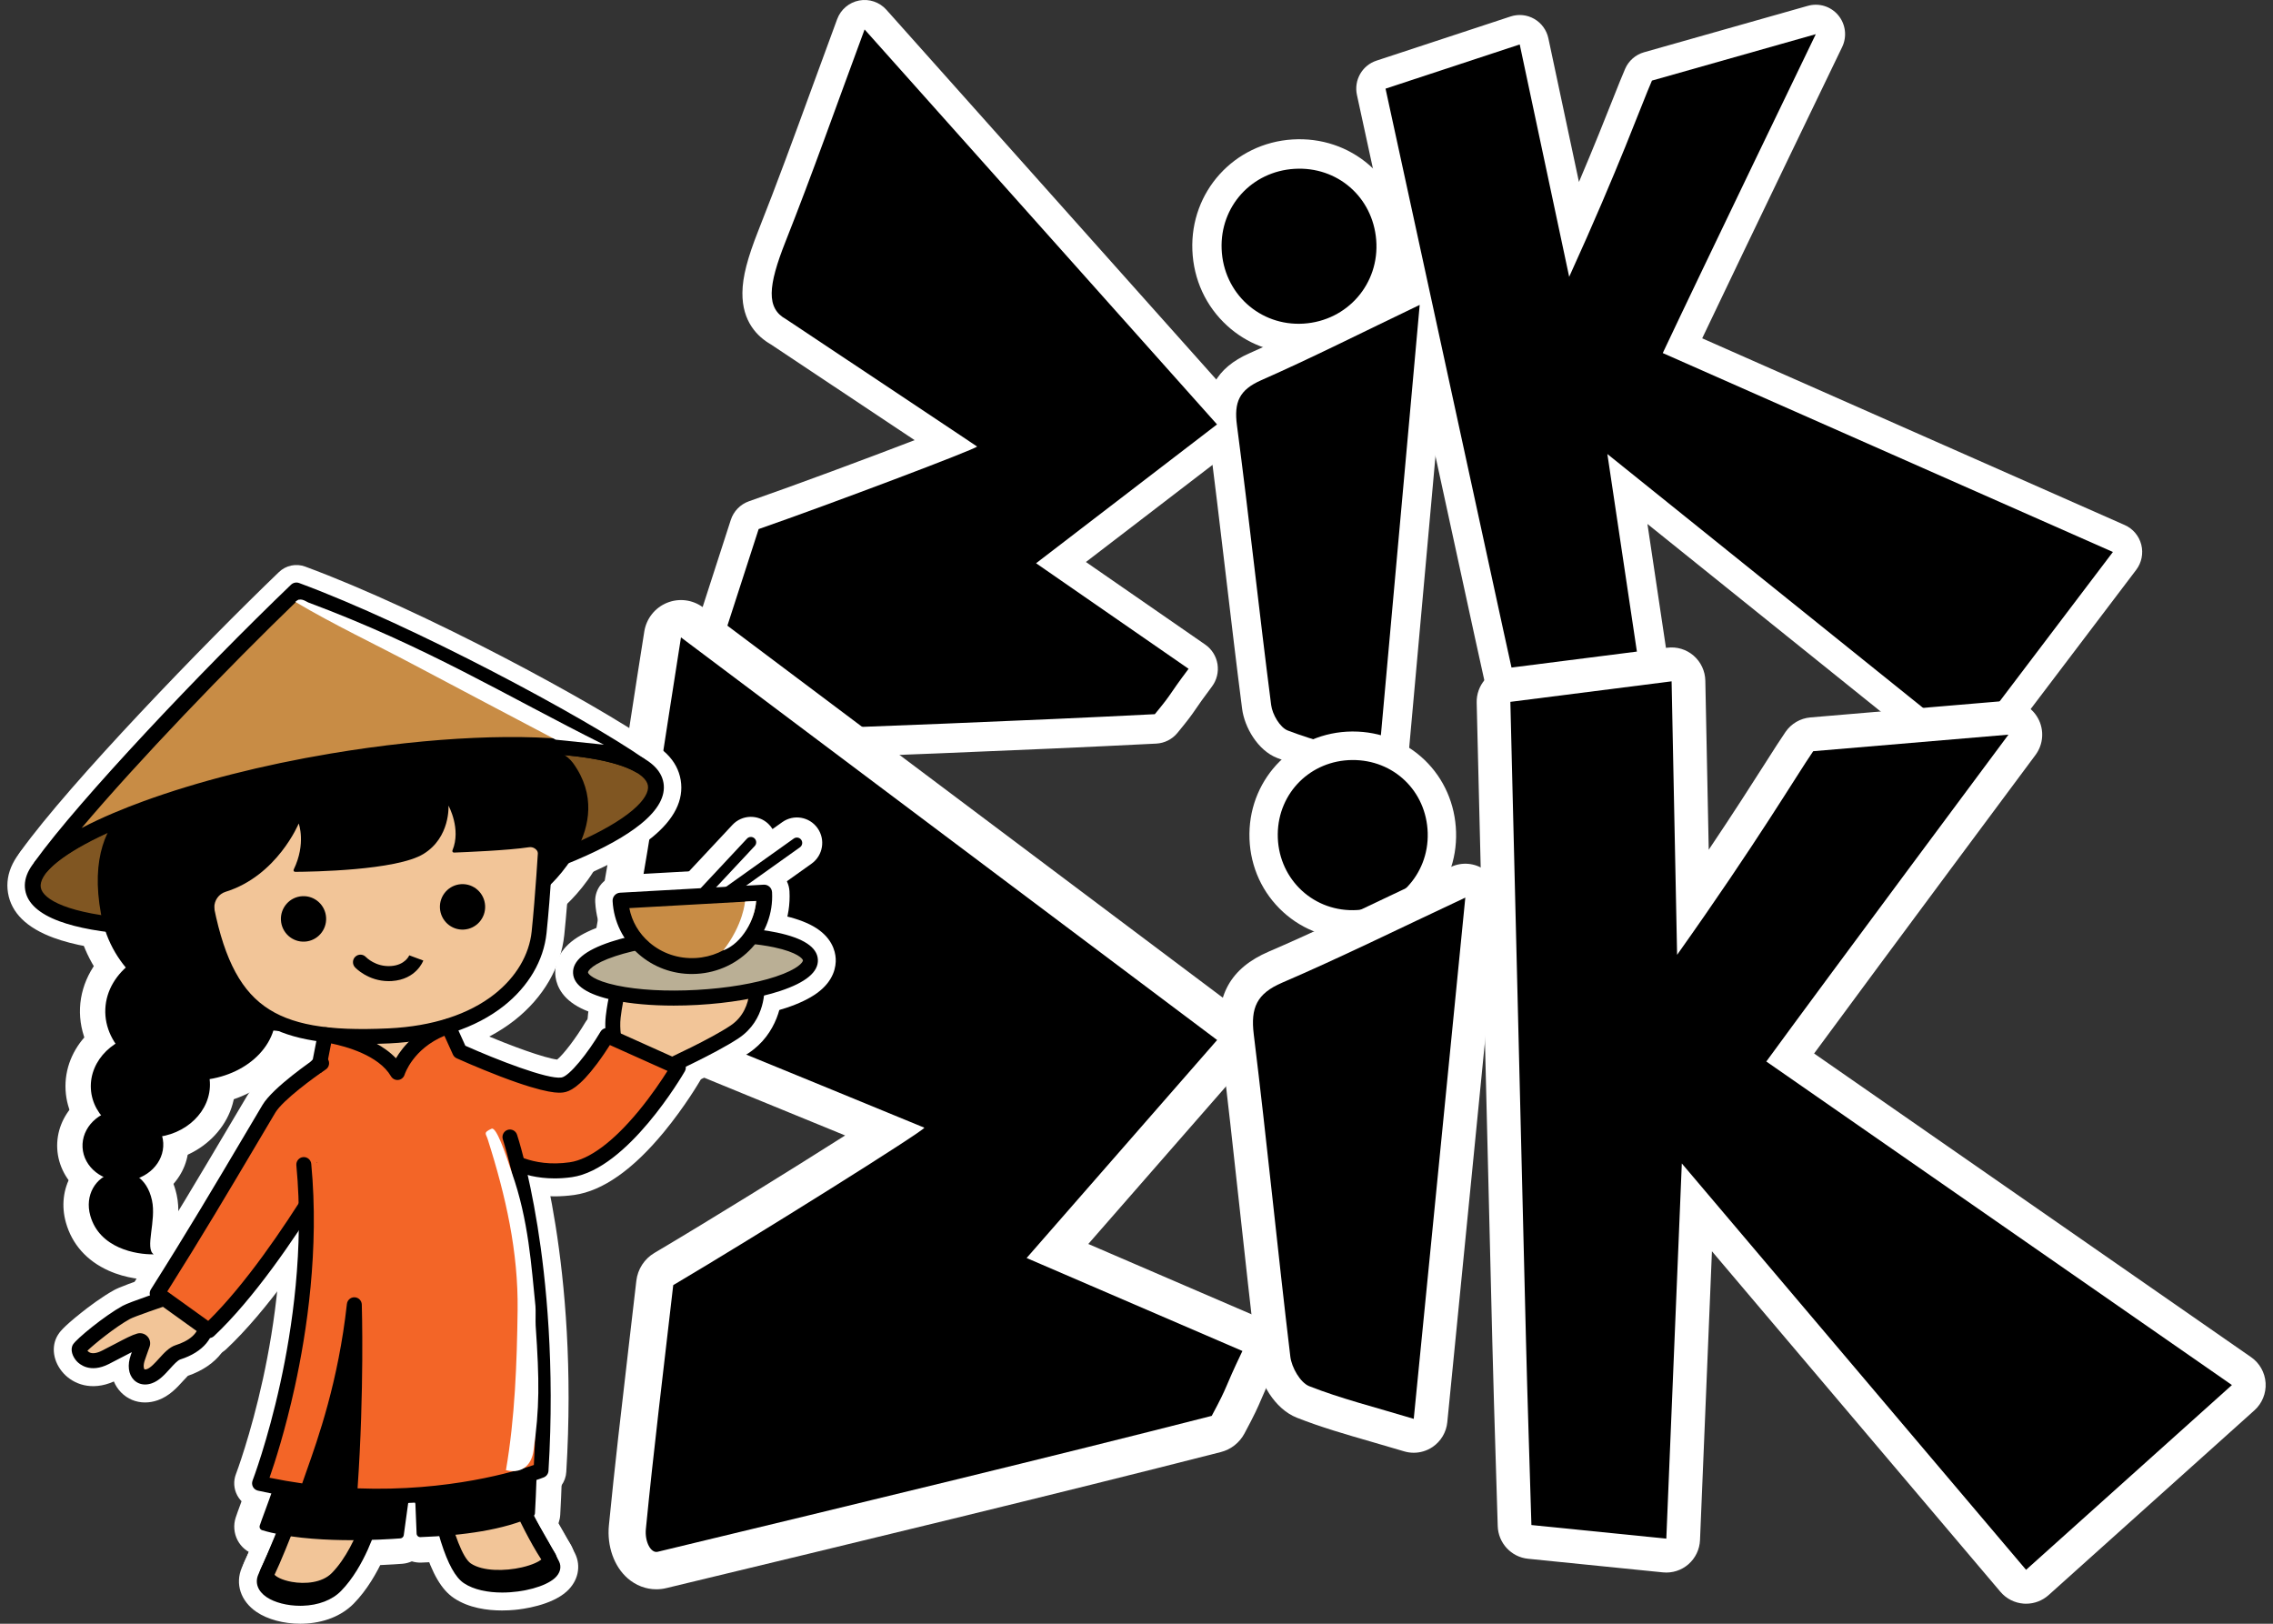 <svg width="154" height="110" viewBox="0 0 154 110" fill="none" xmlns="http://www.w3.org/2000/svg">
<rect x="0" y="0" width="154" height="110" fill="#333333" stroke="none"/>
<g clip-path="url(#clip0_2380_740)">
<path d="M82.456 28.752C78.168 32.042 74.43 34.909 70.196 38.157C73.779 40.636 77.111 42.943 80.528 45.308C79.054 47.27 79.533 46.817 78.242 48.382C69.383 48.835 59.283 49.217 47.794 49.645C47.422 49.659 47.217 48.981 47.415 48.33C48.628 44.333 49.98 40.249 51.4 35.842C56.321 34.129 66.095 30.434 66.201 30.25C65.911 30.05 57.473 24.425 53.256 21.624C51.91 20.887 52.021 19.392 53.225 16.355C55.065 11.712 56.656 7.182 58.578 1.995C66.598 10.982 74.433 19.763 82.456 28.752Z" fill="white"/>
<path d="M47.781 51.641C47.062 51.641 46.397 51.306 45.943 50.713C45.357 49.948 45.194 48.812 45.517 47.747C46.427 44.747 47.408 41.723 48.446 38.521C48.796 37.442 49.151 36.344 49.511 35.227C49.703 34.631 50.161 34.161 50.75 33.956C53.967 32.836 58.775 31.046 61.97 29.818C59.108 27.91 54.914 25.116 52.222 23.328C51.313 22.805 50.277 21.778 50.3 19.828C50.312 18.756 50.636 17.497 51.381 15.616C52.649 12.418 53.805 9.254 55.029 5.903C55.57 4.421 56.129 2.888 56.719 1.298C56.961 0.644 57.526 0.165 58.209 0.034C58.891 -0.096 59.591 0.143 60.055 0.662L83.932 27.419C84.302 27.834 84.482 28.385 84.43 28.938C84.379 29.493 84.099 30 83.659 30.338L73.574 38.073L81.653 43.665C82.099 43.973 82.4 44.452 82.487 44.989C82.573 45.527 82.437 46.076 82.111 46.511C81.495 47.33 81.243 47.699 81.04 47.995C80.721 48.461 80.519 48.746 79.769 49.656C79.414 50.085 78.897 50.346 78.342 50.375C69.146 50.845 58.328 51.248 47.867 51.639C47.839 51.64 47.81 51.641 47.781 51.641ZM52.984 37.399C52.727 38.195 52.471 38.981 52.22 39.758C51.342 42.465 50.506 45.044 49.722 47.578C59.206 47.223 68.876 46.855 77.261 46.435C77.478 46.158 77.592 45.996 77.731 45.794L69.071 39.801C68.547 39.439 68.228 38.846 68.213 38.207C68.197 37.568 68.487 36.96 68.993 36.572L79.545 28.477L59.299 5.789C59.115 6.291 58.934 6.787 58.755 7.278C57.521 10.655 56.356 13.844 55.069 17.093C54.342 18.925 54.26 19.652 54.266 19.907C54.294 19.924 54.322 19.941 54.35 19.96C58.258 22.555 66.99 28.374 67.326 28.607C68.179 29.198 68.437 30.348 67.918 31.249C67.566 31.861 67.053 32.079 66.509 32.31C66.214 32.435 65.794 32.605 65.263 32.816C64.262 33.212 62.893 33.738 61.304 34.339C58.914 35.243 55.606 36.47 52.984 37.399Z" fill="white"/>
<path d="M93.418 51.357C91.059 50.667 89.107 50.202 87.25 49.489C86.72 49.285 86.205 48.396 86.124 47.763C85.309 41.45 84.636 35.118 83.805 28.808C83.598 27.242 83.966 26.411 85.445 25.759C88.901 24.236 92.278 22.528 96.187 20.655C95.244 31.114 94.341 41.125 93.418 51.357Z" fill="white"/>
<path d="M93.418 53.353C93.233 53.353 93.046 53.327 92.865 53.273C92.201 53.079 91.567 52.902 90.954 52.732C89.411 52.301 87.954 51.895 86.541 51.353C85.204 50.839 84.315 49.252 84.156 48.02C83.771 45.035 83.412 42 83.065 39.065C82.677 35.785 82.276 32.393 81.838 29.07C81.507 26.556 82.4 24.923 84.649 23.932C87.049 22.875 89.442 21.711 91.976 20.479C93.055 19.954 94.172 19.411 95.334 18.855C95.978 18.546 96.737 18.609 97.322 19.018C97.907 19.428 98.229 20.122 98.164 20.836L95.395 51.539C95.342 52.133 95.027 52.671 94.537 53.007C94.204 53.234 93.813 53.353 93.418 53.353ZM88.191 47.713C89.261 48.11 90.388 48.433 91.658 48.787L93.895 23.977C93.831 24.008 93.767 24.039 93.703 24.07C91.135 25.319 88.709 26.498 86.241 27.586C85.913 27.73 85.788 27.834 85.753 27.867C85.741 27.919 85.713 28.102 85.771 28.546C86.213 31.896 86.615 35.301 87.005 38.594C87.35 41.514 87.707 44.532 88.089 47.492C88.104 47.548 88.147 47.641 88.191 47.713Z" fill="white"/>
<path d="M87.702 11.438C90.605 11.261 93.002 13.344 93.24 16.249C93.483 19.215 91.292 21.738 88.315 21.924C85.355 22.108 82.886 19.86 82.768 16.872C82.654 13.982 84.804 11.614 87.702 11.438Z" fill="white"/>
<path d="M87.971 23.93C86.175 23.93 84.479 23.28 83.151 22.073C81.704 20.759 80.863 18.94 80.785 16.951C80.629 12.985 83.614 9.689 87.582 9.447C89.506 9.33 91.348 9.945 92.768 11.179C94.19 12.414 95.059 14.157 95.217 16.086C95.378 18.051 94.768 19.945 93.499 21.418C92.22 22.904 90.422 23.791 88.437 23.915C88.281 23.925 88.125 23.93 87.971 23.93ZM87.822 13.429C86 13.54 84.679 14.986 84.75 16.793C84.786 17.7 85.162 18.524 85.81 19.112C86.454 19.696 87.3 19.988 88.191 19.932C89.103 19.875 89.921 19.476 90.497 18.807C91.063 18.15 91.334 17.3 91.261 16.412C91.114 14.601 89.636 13.319 87.822 13.429Z" fill="white"/>
<path d="M112.655 23.918C115.277 18.354 123.023 2.315 123.023 2.315L111.923 5.46C111.199 7.118 109.718 11.279 106.315 18.754L102.964 3.011L93.873 6.006C96.531 18.236 99.189 30.466 101.852 42.695C102.616 46.204 103.412 49.706 104.222 53.339C106.919 53.092 109.444 52.862 112.169 52.612C111.081 45.334 110.036 38.34 108.902 30.758C117.326 37.531 125.238 43.893 133.306 50.38C136.607 46.026 139.794 41.823 143.153 37.394C132.881 32.855 122.808 28.404 112.655 23.918Z" fill="white"/>
<path d="M104.22 55.335C103.3 55.335 102.49 54.694 102.285 53.776C102.027 52.619 101.771 51.475 101.516 50.341C100.96 47.861 100.435 45.519 99.913 43.122C97.657 32.758 95.366 22.221 93.151 12.029L91.935 6.432C91.717 5.432 92.288 4.429 93.255 4.11L102.346 1.116C102.881 0.94 103.465 1 103.953 1.282C104.441 1.564 104.787 2.041 104.905 2.594L106.977 12.327C108.011 9.893 108.748 8.036 109.272 6.714C109.632 5.808 109.892 5.154 110.107 4.66C110.346 4.113 110.815 3.703 111.386 3.541L122.486 0.395C123.238 0.182 124.045 0.433 124.546 1.035C125.047 1.638 125.15 2.479 124.809 3.186C124.739 3.331 118.448 16.359 115.327 22.919L143.952 35.568C144.509 35.814 144.923 36.303 145.075 36.896C145.226 37.488 145.1 38.118 144.732 38.604L134.884 51.59C134.561 52.017 134.079 52.295 133.549 52.36C133.019 52.426 132.484 52.274 132.067 51.938L111.617 35.496L114.131 52.318C114.213 52.861 114.067 53.414 113.73 53.846C113.393 54.278 112.892 54.551 112.348 54.601L104.401 55.327C104.34 55.332 104.28 55.335 104.22 55.335ZM96.194 7.341L97.028 11.177C99.242 21.368 101.533 31.906 103.789 42.269C104.309 44.654 104.832 46.99 105.387 49.463C105.516 50.038 105.645 50.615 105.775 51.195L109.894 50.818L106.94 31.055C106.818 30.243 107.204 29.439 107.911 29.03C108.619 28.62 109.504 28.688 110.141 29.201L132.959 47.547L140.046 38.2L111.857 25.744C111.366 25.527 110.983 25.12 110.796 24.614C110.609 24.11 110.632 23.55 110.862 23.063C112.645 19.281 116.835 10.576 119.311 5.439L113.385 7.119C113.259 7.432 113.116 7.792 112.957 8.192C112.073 10.421 110.593 14.152 108.12 19.584C107.764 20.366 106.948 20.831 106.099 20.737C105.248 20.643 104.554 20.013 104.375 19.172L101.485 5.598L96.194 7.341Z" fill="white"/>
<path d="M82.456 28.752C78.168 32.042 74.43 34.909 70.196 38.157C73.779 40.636 77.111 42.943 80.528 45.308C79.054 47.27 79.533 46.817 78.242 48.382C69.383 48.835 59.283 49.217 47.794 49.645C47.422 49.659 47.217 48.981 47.415 48.33C48.628 44.333 49.98 40.249 51.4 35.842C56.321 34.129 66.095 30.434 66.201 30.25C65.911 30.05 57.473 24.425 53.256 21.624C51.91 20.887 52.021 19.392 53.225 16.355C55.065 11.712 56.656 7.182 58.578 1.995C66.598 10.982 74.433 19.763 82.456 28.752Z" fill="black"/>
<path d="M93.418 51.358C91.059 50.668 89.107 50.202 87.25 49.489C86.72 49.285 86.205 48.396 86.124 47.764C85.309 41.45 84.636 35.118 83.805 28.808C83.598 27.242 83.966 26.411 85.445 25.76C88.901 24.236 92.278 22.528 96.187 20.655C95.244 31.114 94.341 41.125 93.418 51.358Z" fill="black"/>
<path d="M87.702 11.438C90.605 11.261 93.002 13.344 93.24 16.249C93.483 19.215 91.292 21.738 88.315 21.924C85.355 22.108 82.886 19.86 82.768 16.872C82.654 13.982 84.804 11.614 87.702 11.438Z" fill="black"/>
<path d="M112.655 23.918C115.277 18.354 123.023 2.315 123.023 2.315L111.923 5.46C111.199 7.118 109.718 11.279 106.315 18.754L102.964 3.011L93.873 6.006C96.531 18.236 99.189 30.466 101.852 42.695C102.616 46.204 103.412 49.706 104.222 53.339C106.919 53.092 109.444 52.862 112.169 52.612C111.081 45.334 110.036 38.34 108.902 30.758C117.326 37.531 125.238 43.893 133.306 50.38C136.607 46.026 139.794 41.823 143.153 37.394C132.881 32.855 122.808 28.404 112.655 23.918Z" fill="black"/>
<path d="M91.613 51.488C94.429 51.462 96.645 53.596 96.732 56.417C96.82 59.297 94.577 61.628 91.689 61.66C88.816 61.691 86.54 59.394 86.573 56.498C86.605 53.698 88.802 51.514 91.613 51.488Z" fill="white"/>
<path d="M91.629 63.592C89.752 63.592 87.999 62.868 86.687 61.547C85.352 60.204 84.629 58.403 84.651 56.475C84.695 52.632 87.746 49.592 91.594 49.556C91.618 49.556 91.641 49.556 91.664 49.556C93.505 49.556 95.228 50.241 96.524 51.489C97.838 52.754 98.594 54.483 98.651 56.357C98.71 58.265 98.027 60.066 96.727 61.428C95.417 62.802 93.634 63.57 91.709 63.591C91.682 63.592 91.656 63.592 91.629 63.592ZM91.663 53.42C91.653 53.42 91.642 53.42 91.63 53.42C89.862 53.436 88.514 54.769 88.494 56.52C88.484 57.4 88.808 58.215 89.406 58.816C89.991 59.405 90.78 59.728 91.631 59.728C91.643 59.728 91.656 59.728 91.668 59.728C92.553 59.718 93.364 59.373 93.954 58.754C94.533 58.148 94.837 57.338 94.81 56.477C94.757 54.728 93.406 53.42 91.663 53.42Z" fill="white"/>
<path d="M91.611 51.488C94.427 51.462 96.643 53.596 96.73 56.417C96.818 59.297 94.575 61.628 91.687 61.66C88.814 61.691 86.538 59.394 86.571 56.498C86.603 53.698 88.8 51.514 91.611 51.488Z" fill="black"/>
<path d="M119.671 71.911C123.843 66.198 136.077 49.769 136.077 49.769L122.849 50.89C121.672 52.605 119.095 56.982 113.627 64.684L113.254 46.157L102.33 47.547C102.681 61.953 103.031 76.358 103.387 90.764C103.489 94.897 103.629 99.029 103.756 103.313C106.858 103.626 109.762 103.919 112.896 104.235C113.246 95.771 113.582 87.637 113.946 78.818C121.998 88.32 129.559 97.246 137.27 106.347C141.946 102.15 146.46 98.099 151.217 93.829C140.592 86.448 130.173 79.208 119.671 71.911Z" fill="white"/>
<path d="M137.271 108.643C137.219 108.643 137.167 108.641 137.115 108.638C136.502 108.595 135.931 108.307 135.532 107.836L115.987 84.767L115.179 104.331C115.153 104.963 114.869 105.556 114.394 105.97C113.919 106.385 113.294 106.584 112.668 106.52L103.529 105.598C102.387 105.483 101.508 104.534 101.474 103.382C101.433 102.017 101.391 100.668 101.35 99.33C101.26 96.406 101.174 93.644 101.105 90.821C100.796 78.353 100.488 65.675 100.189 53.416L100.048 47.604C100.019 46.426 100.881 45.417 102.044 45.269L112.968 43.879C113.611 43.797 114.258 43.993 114.748 44.419C115.238 44.845 115.526 45.459 115.539 46.111L115.77 57.565C117.467 55.04 118.702 53.103 119.582 51.725C120.184 50.779 120.62 50.097 120.971 49.586C121.359 49.021 121.978 48.66 122.659 48.602L135.887 47.481C136.785 47.406 137.641 47.866 138.077 48.657C138.513 49.447 138.447 50.422 137.908 51.146C137.798 51.294 127.861 64.639 122.909 71.369L152.518 91.942C153.094 92.342 153.455 92.986 153.499 93.689C153.542 94.391 153.263 95.075 152.74 95.544L138.794 108.062C138.372 108.437 137.83 108.643 137.271 108.643ZM113.946 76.522C114.604 76.522 115.244 76.808 115.685 77.329L137.493 103.068L147.53 94.059L118.372 73.799C117.865 73.446 117.521 72.902 117.418 72.29C117.316 71.678 117.465 71.051 117.83 70.551C120.665 66.667 127.29 57.748 131.202 52.486L124.141 53.084C123.93 53.411 123.691 53.786 123.425 54.203C121.942 56.529 119.46 60.42 115.486 66.018C114.914 66.824 113.893 67.17 112.952 66.878C112.011 66.586 111.363 65.721 111.343 64.731L111.022 48.756L104.663 49.566L104.754 53.304C105.053 65.563 105.361 78.24 105.67 90.707C105.739 93.516 105.824 96.27 105.915 99.187C105.936 99.865 105.957 100.546 105.978 101.23L110.714 101.709L111.664 78.724C111.703 77.78 112.313 76.957 113.201 76.649C113.446 76.563 113.698 76.522 113.946 76.522Z" fill="white"/>
<path d="M119.671 71.911C123.843 66.198 136.077 49.769 136.077 49.769L122.849 50.89C121.672 52.605 119.095 56.982 113.627 64.684L113.254 46.157L102.33 47.547C102.681 61.953 103.031 76.358 103.387 90.764C103.489 94.897 103.629 99.029 103.756 103.313C106.858 103.626 109.762 103.919 112.896 104.235C113.246 95.771 113.582 87.637 113.946 78.818C121.998 88.32 129.559 97.246 137.27 106.347C141.946 102.15 146.46 98.099 151.217 93.829C140.592 86.448 130.173 79.208 119.671 71.911Z" fill="black"/>
<path d="M82.463 70.456C77.948 75.621 74.013 80.123 69.555 85.224C74.625 87.408 79.341 89.439 84.176 91.522C82.831 94.331 83.313 93.648 82.097 95.918C71.195 98.703 58.734 101.711 44.557 105.126C44.098 105.237 43.674 104.445 43.759 103.585C44.275 98.312 44.942 92.896 45.613 87.06C51.306 83.696 62.541 76.65 62.627 76.396C62.217 76.219 50.331 71.344 44.392 68.919C42.536 68.34 42.303 66.454 43.047 62.375C44.182 56.142 45.035 50.111 46.138 43.18C58.339 52.342 70.259 61.292 82.463 70.456Z" fill="white"/>
<path d="M44.465 107.666C43.763 107.666 43.079 107.407 42.519 106.917C41.601 106.113 41.117 104.741 41.254 103.337C41.642 99.377 42.111 95.369 42.606 91.126C42.772 89.71 42.943 88.246 43.113 86.769C43.204 85.981 43.657 85.281 44.338 84.879C48.059 82.68 53.593 79.248 57.26 76.921C53.228 75.266 47.322 72.846 43.53 71.298C42.269 70.874 40.727 69.859 40.272 67.428C40.021 66.093 40.111 64.445 40.571 61.919C41.353 57.627 42.004 53.404 42.693 48.932C42.998 46.953 43.314 44.907 43.652 42.781C43.791 41.907 44.374 41.169 45.191 40.837C46.007 40.504 46.936 40.624 47.642 41.154L83.967 68.429C84.529 68.852 84.891 69.491 84.964 70.193C85.037 70.895 84.815 71.596 84.352 72.126L73.735 84.273L85.165 89.197C85.796 89.469 86.29 89.988 86.531 90.635C86.772 91.281 86.74 91.998 86.442 92.62C85.88 93.793 85.657 94.315 85.478 94.734C85.197 95.393 85.018 95.799 84.311 97.118C83.977 97.741 83.398 98.195 82.716 98.369C71.406 101.259 58.054 104.475 45.142 107.586C44.917 107.64 44.69 107.666 44.465 107.666ZM47.968 88.598C47.846 89.655 47.724 90.698 47.604 91.717C47.185 95.305 46.785 98.723 46.44 102.071C58.144 99.251 70.077 96.367 80.393 93.742C80.594 93.343 80.695 93.113 80.817 92.828L68.564 87.549C67.823 87.23 67.279 86.573 67.101 85.782C66.922 84.992 67.133 84.164 67.665 83.554L78.773 70.844L47.974 47.717C47.87 48.388 47.768 49.051 47.667 49.707C46.972 54.213 46.316 58.471 45.521 62.831C45.073 65.291 45.15 66.216 45.221 66.531C45.261 66.545 45.3 66.56 45.339 66.576C50.842 68.822 63.142 73.865 63.617 74.071C64.825 74.591 65.431 75.957 65.01 77.207C64.724 78.056 64.139 78.456 63.52 78.879C63.184 79.109 62.706 79.426 62.097 79.821C60.951 80.564 59.38 81.562 57.554 82.708C54.805 84.431 50.998 86.786 47.968 88.598Z" fill="white"/>
<path d="M82.463 70.456C77.948 75.621 74.013 80.123 69.555 85.224C74.625 87.408 79.341 89.439 84.176 91.522C82.831 94.331 83.313 93.648 82.097 95.918C71.195 98.703 58.734 101.711 44.557 105.126C44.098 105.237 43.674 104.445 43.759 103.585C44.275 98.312 44.942 92.896 45.613 87.06C51.306 83.696 62.541 76.65 62.627 76.396C62.217 76.219 50.331 71.344 44.392 68.919C42.536 68.34 42.303 66.454 43.047 62.375C44.182 56.142 45.035 50.111 46.138 43.18C58.339 52.342 70.259 61.292 82.463 70.456Z" fill="black"/>
<path d="M95.784 96.12C93.074 95.302 90.832 94.746 88.702 93.906C88.095 93.666 87.511 92.637 87.423 91.909C86.55 84.634 85.838 77.339 84.944 70.067C84.723 68.263 85.153 67.31 86.862 66.574C90.857 64.856 94.76 62.924 99.278 60.808C98.088 72.838 96.948 84.352 95.784 96.12Z" fill="white"/>
<path d="M95.784 98.416C95.564 98.416 95.343 98.385 95.128 98.32C94.365 98.09 93.638 97.88 92.934 97.677C91.163 97.166 89.49 96.684 87.869 96.044C86.336 95.44 85.327 93.604 85.156 92.184C84.743 88.745 84.361 85.25 83.991 81.87C83.578 78.09 83.15 74.18 82.679 70.35C82.323 67.452 83.367 65.581 85.965 64.464C88.737 63.272 91.504 61.956 94.433 60.563C95.681 59.97 96.971 59.357 98.315 58.727C99.059 58.379 99.932 58.459 100.601 58.936C101.27 59.413 101.633 60.215 101.552 61.036L98.057 96.347C97.99 97.03 97.622 97.647 97.055 98.028C96.675 98.284 96.232 98.416 95.784 98.416ZM89.804 91.872C91.031 92.34 92.325 92.722 93.783 93.144L96.608 64.609C96.534 64.644 96.46 64.679 96.386 64.714C93.417 66.125 90.613 67.459 87.762 68.685C87.382 68.849 87.238 68.966 87.197 69.004C87.183 69.064 87.149 69.274 87.211 69.786C87.686 73.647 88.116 77.572 88.531 81.367C88.899 84.73 89.279 88.206 89.688 91.615C89.705 91.682 89.755 91.788 89.804 91.872Z" fill="white"/>
<path d="M95.784 96.12C93.074 95.302 90.832 94.746 88.702 93.906C88.095 93.666 87.511 92.637 87.423 91.909C86.55 84.634 85.838 77.339 84.944 70.067C84.723 68.263 85.153 67.31 86.862 66.574C90.857 64.856 94.76 62.924 99.278 60.808C98.088 72.838 96.948 84.352 95.784 96.12Z" fill="black"/>
<path d="M24.176 61.759C35.828 59.804 44.895 55.942 44.428 53.132C43.962 50.321 34.139 49.628 22.487 51.583C10.836 53.537 1.769 57.4 2.235 60.21C2.702 63.02 12.525 63.714 24.176 61.759Z" fill="white"/>
<path d="M12.004 64.593C10.909 64.593 9.867 64.559 8.891 64.49C6.716 64.336 4.947 64.013 3.632 63.53C1.806 62.859 0.766 61.837 0.543 60.492C0.319 59.148 0.973 57.842 2.483 56.61C3.57 55.724 5.139 54.841 7.147 53.986C11.093 52.306 16.44 50.847 22.203 49.88C27.968 48.913 33.496 48.547 37.77 48.848C39.946 49.002 41.715 49.325 43.029 49.808C44.856 50.479 45.895 51.502 46.119 52.846C46.342 54.19 45.689 55.496 44.178 56.728C43.092 57.614 41.522 58.497 39.514 59.352C35.569 61.032 30.221 62.491 24.458 63.458C20.011 64.204 15.704 64.593 12.004 64.593ZM4.025 59.908C4.223 60.048 4.655 60.282 5.532 60.515C6.666 60.816 8.218 61.018 10.019 61.1C13.904 61.276 18.831 60.905 23.894 60.056C28.957 59.206 33.737 57.948 37.355 56.514C39.032 55.848 40.434 55.151 41.41 54.495C42.164 53.989 42.497 53.626 42.639 53.43C42.441 53.29 42.009 53.055 41.132 52.823C39.998 52.521 38.446 52.319 36.645 52.237C32.76 52.061 27.832 52.432 22.77 53.282C17.707 54.132 12.927 55.389 9.309 56.824C7.632 57.489 6.23 58.187 5.254 58.842C4.5 59.347 4.167 59.711 4.025 59.908Z" fill="white"/>
<path d="M18.689 68.863C18.578 71.396 15.901 73.334 12.71 73.192C9.519 73.051 7.023 70.883 7.134 68.349C7.246 65.817 9.923 63.878 13.114 64.02C16.304 64.162 18.801 66.331 18.689 68.863Z" fill="white"/>
<path d="M13.04 74.925C12.905 74.925 12.77 74.921 12.635 74.915C10.708 74.83 8.906 74.14 7.563 72.973C6.125 71.724 5.345 70.011 5.421 68.274C5.498 66.536 6.426 64.899 7.967 63.783C9.408 62.739 11.263 62.212 13.19 62.298C15.117 62.384 16.918 63.074 18.262 64.24C19.699 65.489 20.48 67.202 20.403 68.939C20.327 70.677 19.399 72.314 17.857 73.43C16.518 74.4 14.82 74.925 13.04 74.925ZM12.793 65.738C11.737 65.738 10.721 66.04 9.972 66.582C9.57 66.873 8.89 67.5 8.849 68.426C8.808 69.353 9.431 70.037 9.806 70.363C10.557 71.015 11.644 71.419 12.787 71.47C12.869 71.473 12.951 71.475 13.033 71.475C15.13 71.475 16.91 70.281 16.976 68.787C17.017 67.861 16.394 67.176 16.019 66.85C15.268 66.198 14.181 65.794 13.039 65.744C12.956 65.74 12.874 65.738 12.793 65.738Z" fill="white"/>
<path d="M14.217 73.306C14.325 75.249 12.607 76.926 10.381 77.05C8.154 77.174 6.262 75.7 6.155 73.757C6.048 71.813 7.765 70.137 9.992 70.013C12.219 69.889 14.11 71.363 14.217 73.306Z" fill="white"/>
<path d="M10.122 78.782C7.11 78.782 4.597 76.634 4.443 73.853C4.283 70.963 6.73 68.468 9.898 68.291C13.065 68.114 15.772 70.321 15.932 73.211C16.012 74.657 15.457 76.037 14.37 77.098C13.349 78.095 11.966 78.689 10.477 78.772C10.358 78.779 10.239 78.782 10.122 78.782ZM10.249 71.731C10.196 71.731 10.142 71.732 10.088 71.735C8.831 71.805 7.815 72.687 7.869 73.662C7.923 74.635 9.029 75.398 10.287 75.328C10.941 75.292 11.559 75.035 11.98 74.623C12.191 74.417 12.538 73.987 12.505 73.402C12.454 72.47 11.438 71.731 10.249 71.731Z" fill="white"/>
<path d="M11.058 77.426C11.132 78.768 9.969 79.924 8.459 80.009C6.949 80.093 5.665 79.074 5.591 77.732C5.517 76.39 6.681 75.234 8.19 75.15C9.7 75.065 10.984 76.084 11.058 77.426Z" fill="white"/>
<path d="M8.284 81.738C7.233 81.738 6.226 81.395 5.424 80.758C4.505 80.028 3.942 78.96 3.879 77.827C3.753 75.537 5.644 73.564 8.096 73.427C10.547 73.29 12.645 75.041 12.771 77.33C12.898 79.619 11.006 81.593 8.555 81.73C8.465 81.736 8.374 81.738 8.284 81.738ZM8.367 76.869C8.34 76.869 8.314 76.87 8.286 76.871C7.685 76.905 7.287 77.301 7.305 77.636C7.316 77.827 7.445 77.967 7.551 78.051C7.762 78.218 8.058 78.304 8.365 78.286C8.967 78.253 9.365 77.856 9.347 77.521C9.328 77.202 8.926 76.869 8.367 76.869Z" fill="white"/>
<path d="M7.649 79.452C8.822 79.156 9.949 79.742 10.294 81.312C10.602 82.711 9.799 84.56 10.411 84.974C9.234 84.996 6.739 84.573 6.115 82.353C5.727 80.973 6.476 79.748 7.649 79.452Z" fill="white"/>
<path d="M10.331 86.699C9.774 86.699 8.576 86.626 7.357 86.079C5.878 85.415 4.877 84.289 4.465 82.821C4.15 81.701 4.28 80.556 4.831 79.599C5.358 78.683 6.211 78.036 7.232 77.779C8.264 77.519 9.302 77.667 10.154 78.196C10.794 78.594 11.63 79.393 11.97 80.939C12.177 81.878 12.057 82.815 11.962 83.568C11.94 83.74 11.913 83.953 11.899 84.115C12.127 84.514 12.193 84.999 12.057 85.462C11.846 86.184 11.193 86.685 10.444 86.699C10.41 86.699 10.372 86.699 10.331 86.699ZM11.368 83.542C11.369 83.543 11.369 83.543 11.369 83.543C11.369 83.543 11.369 83.543 11.368 83.542ZM8.066 81.124C7.921 81.162 7.841 81.255 7.8 81.327C7.716 81.472 7.705 81.664 7.766 81.883C7.894 82.339 8.217 82.643 8.593 82.846C8.645 82.413 8.683 81.972 8.62 81.684C8.547 81.353 8.429 81.178 8.35 81.129C8.271 81.08 8.125 81.109 8.066 81.124Z" fill="white"/>
<path d="M29.555 67.669L22.178 68.081L22.63 76.261L30.007 75.849L29.555 67.669Z" fill="white"/>
<path d="M22.627 77.983C21.723 77.983 20.966 77.273 20.916 76.354L20.464 68.174C20.438 67.717 20.595 67.269 20.898 66.929C21.202 66.588 21.627 66.382 22.082 66.357L29.458 65.945C30.405 65.892 31.214 66.62 31.267 67.571L31.719 75.751C31.771 76.702 31.047 77.515 30.101 77.569L22.724 77.981C22.691 77.983 22.659 77.983 22.627 77.983ZM23.984 69.704L24.246 74.441L28.197 74.22L27.936 69.484L23.984 69.704Z" fill="white"/>
<path d="M37.003 56.894C37.003 56.894 36.8 60.503 36.524 63.158C36.193 66.347 33.041 69.854 26.368 70.175C18.312 70.561 15.252 68.625 13.871 60.879C12.44 52.85 24.351 52.823 24.351 52.823L35.947 52.334L37.003 56.894Z" fill="white"/>
<path d="M24.586 71.945C20.932 71.945 18.491 71.331 16.616 69.977C14.341 68.335 12.974 65.623 12.183 61.184C11.764 58.833 12.265 56.72 13.633 55.073C15.037 53.382 17.293 52.2 20.339 51.56C22.341 51.139 24.024 51.102 24.308 51.099L35.876 50.611C36.697 50.577 37.431 51.136 37.618 51.943L38.675 56.503C38.712 56.664 38.726 56.828 38.717 56.992C38.708 57.141 38.508 60.672 38.231 63.337C38.004 65.526 36.815 67.572 34.886 69.099C32.776 70.766 29.86 71.735 26.451 71.898C25.796 71.929 25.174 71.945 24.586 71.945ZM34.598 54.117L24.422 54.546C24.399 54.547 24.377 54.547 24.354 54.547C22.729 54.555 18.103 55.064 16.263 57.287C15.549 58.149 15.319 59.225 15.559 60.575C16.752 67.262 18.856 68.808 26.286 68.452C31.814 68.187 34.554 65.512 34.818 62.978C35.045 60.788 35.225 57.894 35.276 57.042L34.598 54.117Z" fill="white"/>
<path d="M22.093 62.165C22.14 63.015 21.492 63.742 20.647 63.789C19.802 63.837 19.079 63.186 19.032 62.336C18.985 61.487 19.632 60.76 20.477 60.712C21.323 60.665 22.046 61.316 22.093 62.165Z" fill="white"/>
<path d="M20.561 65.517C18.852 65.517 17.416 64.169 17.32 62.432C17.22 60.634 18.594 59.09 20.382 58.99C22.17 58.891 23.706 60.272 23.805 62.07C23.854 62.941 23.562 63.779 22.983 64.428C22.405 65.078 21.609 65.463 20.743 65.512C20.682 65.515 20.621 65.517 20.561 65.517ZM20.38 62.261C20.385 62.362 20.474 62.44 20.572 62.434C20.674 62.429 20.751 62.342 20.745 62.241C20.74 62.14 20.652 62.062 20.552 62.067C20.535 62.068 20.473 62.076 20.426 62.128C20.379 62.181 20.379 62.243 20.38 62.261Z" fill="white"/>
<path d="M32.866 61.351C32.913 62.2 32.266 62.927 31.421 62.974C30.576 63.022 29.853 62.371 29.805 61.521C29.758 60.672 30.405 59.945 31.25 59.897C32.096 59.85 32.819 60.501 32.866 61.351Z" fill="white"/>
<path d="M31.332 64.702C30.533 64.702 29.771 64.41 29.171 63.87C28.524 63.288 28.141 62.488 28.093 61.617C28.045 60.746 28.337 59.909 28.915 59.258C29.494 58.608 30.29 58.223 31.156 58.175C32.023 58.126 32.855 58.42 33.502 59.002C34.148 59.583 34.531 60.383 34.58 61.254C34.628 62.125 34.336 62.962 33.757 63.612C33.179 64.262 32.383 64.647 31.517 64.695C31.455 64.7 31.393 64.702 31.332 64.702ZM31.153 61.446C31.154 61.465 31.162 61.526 31.214 61.574C31.267 61.621 31.328 61.621 31.346 61.62C31.365 61.619 31.426 61.612 31.472 61.559C31.519 61.506 31.52 61.444 31.519 61.426C31.517 61.408 31.51 61.346 31.458 61.299C31.405 61.252 31.343 61.251 31.325 61.252C31.308 61.253 31.246 61.261 31.2 61.313C31.153 61.367 31.153 61.429 31.153 61.446Z" fill="white"/>
<path d="M24.42 65.182C24.42 65.182 25.216 66.04 26.521 65.952C27.85 65.862 28.204 64.895 28.204 64.895" fill="white"/>
<path d="M26.33 67.683C24.452 67.683 23.298 66.501 23.166 66.359L25.675 64.006C25.675 64.006 25.663 63.992 25.64 63.97C25.672 63.999 25.963 64.262 26.406 64.231C26.547 64.222 26.621 64.191 26.648 64.17C27.02 63.362 27.953 62.964 28.798 63.277C29.687 63.606 30.142 64.598 29.814 65.492C29.54 66.24 28.562 67.543 26.637 67.673C26.533 67.68 26.431 67.683 26.33 67.683ZM26.596 64.297C26.596 64.297 26.595 64.298 26.595 64.299C26.596 64.298 26.596 64.297 26.596 64.297ZM26.597 64.295C26.597 64.296 26.596 64.296 26.596 64.297C26.596 64.296 26.596 64.296 26.597 64.295ZM26.598 64.293C26.598 64.294 26.597 64.294 26.597 64.294C26.597 64.294 26.597 64.293 26.598 64.293Z" fill="white"/>
<path d="M35.844 57.395C34.451 57.61 31.503 57.73 30.758 57.758C30.679 57.761 30.624 57.681 30.655 57.608C31.262 56.159 30.386 54.577 30.386 54.577C30.386 54.577 30.521 56.725 28.693 57.848C26.861 58.975 21.076 59.057 19.995 59.062C19.916 59.063 19.864 58.979 19.899 58.907C20.752 57.141 20.238 55.788 20.238 55.788C20.238 55.788 18.778 59.329 15.284 60.414C14.823 60.558 14.515 60.993 14.52 61.479C14.539 63.297 15.072 67.494 19.301 69.857C19.301 69.857 8.294 69.717 6.848 61.943C5.403 54.17 11.386 53.261 11.386 53.261C11.386 53.261 35.664 47.305 38.835 51.706C41.931 56.003 37.018 60.194 37.018 60.194L36.471 57.823C36.404 57.537 36.131 57.35 35.844 57.395Z" fill="white"/>
<path d="M19.3 71.581C19.293 71.581 19.285 71.581 19.278 71.581C19.154 71.579 16.216 71.53 13.061 70.446C8.604 68.916 5.872 66.085 5.16 62.259C4.579 59.134 4.989 56.553 6.378 54.588C8.039 52.239 10.475 51.672 11.037 51.569C11.718 51.404 17.466 50.026 23.674 49.124C27.522 48.566 30.742 48.31 33.244 48.366C36.92 48.448 39.138 49.187 40.222 50.692C41.874 52.987 42.008 55.714 40.598 58.371C39.63 60.194 38.276 61.378 38.124 61.507C37.668 61.896 37.043 62.019 36.475 61.829C35.907 61.641 35.478 61.167 35.343 60.581L35.031 59.226C33.502 59.373 31.507 59.455 30.819 59.48C30.441 59.493 30.08 59.392 29.774 59.197C29.713 59.238 29.65 59.279 29.586 59.318C28.938 59.717 27.675 60.282 24.212 60.592C22.372 60.757 20.654 60.782 20.001 60.785C19.998 60.785 19.994 60.785 19.99 60.785C19.565 60.785 19.165 60.639 18.846 60.379C18.127 60.978 17.265 61.522 16.247 61.903C16.353 63.732 17.047 66.624 20.131 68.347C20.818 68.731 21.158 69.535 20.955 70.299C20.757 71.056 20.076 71.581 19.3 71.581ZM11.651 54.964C11.524 54.989 10.06 55.304 9.15 56.623C8.342 57.795 8.134 59.478 8.534 61.625C9.113 64.743 11.753 66.368 14.276 67.215C13.034 64.979 12.816 62.706 12.803 61.496C12.789 60.253 13.601 59.13 14.777 58.765C17.384 57.956 18.602 55.241 18.654 55.122C18.916 54.471 19.542 54.054 20.24 54.054C20.245 54.054 20.25 54.054 20.255 54.054C20.961 54.06 21.587 54.509 21.839 55.171C21.889 55.303 22.172 56.109 22.089 57.28C22.652 57.253 23.276 57.214 23.91 57.157C26.825 56.897 27.66 56.461 27.797 56.377C28.654 55.85 28.673 54.81 28.672 54.673C28.601 53.866 29.103 53.144 29.874 52.903C30.649 52.661 31.489 53.025 31.884 53.738C31.965 53.886 32.435 54.775 32.556 55.949C33.753 55.882 34.914 55.794 35.582 55.691C36.4 55.563 37.197 55.902 37.693 56.514C38.207 55.409 38.401 54.046 37.444 52.717C37.388 52.639 35.937 50.833 24.187 52.536C17.875 53.451 11.852 54.921 11.791 54.935C11.733 54.95 11.707 54.956 11.651 54.964Z" fill="white"/>
<path d="M43.328 51.832C39.225 48.985 27.756 42.84 20.083 40.002C14.461 45.401 5.898 54.358 2.791 58.678C5.062 56.146 12.957 53.179 22.485 51.58C32.061 49.974 40.401 50.156 43.328 51.832Z" fill="white"/>
<path d="M2.791 60.402C2.412 60.402 2.031 60.276 1.713 60.019C1.004 59.443 0.868 58.409 1.401 57.667C4.746 53.017 13.819 43.633 18.899 38.755C19.372 38.3 20.062 38.156 20.676 38.383C28.775 41.378 40.26 47.607 44.303 50.412C45.059 50.937 45.27 51.967 44.781 52.749C44.292 53.531 43.277 53.788 42.479 53.33C41.926 53.014 40.128 52.27 35.375 52.199C31.673 52.144 27.314 52.518 22.768 53.281C12.962 54.927 5.813 57.885 4.066 59.833C3.728 60.209 3.261 60.402 2.791 60.402ZM20.491 42.001C17.113 45.28 13.145 49.359 9.853 52.971C13.461 51.698 17.717 50.632 22.204 49.88C26.642 49.135 30.928 48.745 34.657 48.745C34.677 48.745 34.697 48.745 34.717 48.745C30.233 46.328 24.858 43.704 20.491 42.001Z" fill="white"/>
<path d="M41.792 71.221C41.792 71.221 41.408 70.083 41.545 68.885C41.683 67.687 41.989 66.599 41.989 66.599L51.281 66.902C51.281 66.902 51.407 68.814 49.772 69.903C48.138 70.993 44.622 72.56 44.622 72.56L41.792 71.221Z" fill="white"/>
<path d="M44.622 74.285C44.372 74.285 44.122 74.23 43.891 74.121L41.062 72.781C40.64 72.581 40.318 72.218 40.168 71.775C40.116 71.62 39.664 70.224 39.842 68.686C39.994 67.367 40.324 66.181 40.338 66.131C40.552 65.367 41.255 64.848 42.045 64.874L51.337 65.178C52.219 65.207 52.935 65.903 52.993 66.788C53.064 67.869 52.665 70.044 50.721 71.34C48.986 72.497 45.466 74.07 45.317 74.137C45.096 74.236 44.858 74.285 44.622 74.285ZM43.277 70.017L44.635 70.66C45.803 70.118 47.673 69.207 48.706 68.544L43.355 68.369C43.315 68.596 43.278 68.838 43.25 69.084C43.213 69.399 43.236 69.732 43.277 70.017Z" fill="white"/>
<path d="M32.689 76.989C32.755 78.189 28.559 80.62 25.753 80.777C22.947 80.934 19.469 78.276 19.403 77.077C19.337 75.877 20.525 72.717 23.331 72.561C26.138 72.403 32.623 75.789 32.689 76.989Z" fill="white"/>
<path d="M25.504 82.509C23.449 82.509 21.582 81.507 20.623 80.886C19.567 80.203 17.782 78.813 17.691 77.173C17.631 76.083 18.092 74.629 18.865 73.468C19.93 71.87 21.482 70.936 23.236 70.839C25.462 70.714 28.564 72.112 29.793 72.719C30.888 73.258 31.859 73.831 32.603 74.376C33.408 74.964 34.34 75.783 34.402 76.894C34.475 78.221 33.375 79.529 31.131 80.782C29.361 81.772 27.386 82.414 25.848 82.5C25.733 82.505 25.618 82.509 25.504 82.509ZM21.131 76.826C21.329 77.095 21.877 77.643 22.79 78.177C23.82 78.779 24.865 79.099 25.657 79.055C26.548 79.006 27.794 78.618 28.989 78.019C29.654 77.685 30.154 77.363 30.5 77.102C29.939 76.703 29.026 76.149 27.753 75.562C25.582 74.56 24.066 74.247 23.427 74.282C21.886 74.368 21.234 76.2 21.131 76.826Z" fill="white"/>
<path d="M34.095 78.299C34.095 78.299 35.768 79.659 38.673 79.241C42.254 78.726 45.96 72.32 45.96 72.32L41.124 70.148C41.124 70.148 39.246 73.329 38.112 73.498C36.642 73.718 31.148 71.226 31.148 71.226L30.377 69.524C27.611 70.445 26.93 72.654 26.93 72.654C25.713 70.572 22.035 70.096 22.035 70.096L21.672 71.964C21.65 72.075 20.326 73.47 20.326 73.47" fill="white"/>
<path d="M37.568 81.047C34.838 81.047 33.217 79.804 33.017 79.642L35.173 76.958C35.173 76.958 35.165 76.951 35.148 76.939C35.197 76.975 36.367 77.831 38.43 77.534C39.428 77.391 40.843 76.293 42.31 74.522C42.728 74.018 43.103 73.517 43.42 73.07L41.758 72.323C41.65 72.477 41.535 72.637 41.414 72.798C40.276 74.317 39.336 75.06 38.365 75.205C37.692 75.306 36.583 75.249 33.469 74.058C31.882 73.451 30.501 72.826 30.443 72.8C30.063 72.628 29.759 72.323 29.587 71.943L29.564 71.89C28.864 72.457 28.607 73.07 28.564 73.181C28.38 73.844 27.83 74.303 27.15 74.396C26.465 74.489 25.8 74.128 25.45 73.528C25.103 72.935 24.227 72.487 23.375 72.194L23.355 72.296C23.249 72.845 22.977 73.141 22.251 73.93C21.912 74.298 21.582 74.647 21.568 74.661C20.915 75.35 19.829 75.376 19.143 74.719C18.457 74.062 18.431 72.97 19.085 72.281C19.427 71.921 19.829 71.487 20.069 71.216L20.352 69.766C20.525 68.874 21.358 68.271 22.254 68.387C22.587 68.43 24.808 68.755 26.62 69.957C27.358 69.149 28.41 68.364 29.838 67.889C30.67 67.612 31.575 68.009 31.939 68.811L32.44 69.917C34.65 70.882 36.932 71.684 37.748 71.78C38.184 71.425 39.036 70.307 39.651 69.269C40.095 68.517 41.03 68.218 41.825 68.575L46.661 70.748C47.105 70.947 47.444 71.327 47.594 71.793C47.743 72.259 47.689 72.766 47.444 73.19C47.403 73.26 46.429 74.935 44.981 76.691C42.877 79.241 40.836 80.675 38.917 80.951C38.441 81.017 37.991 81.047 37.568 81.047Z" fill="white"/>
<path d="M19.538 103.381C19.538 103.381 18.397 105.868 17.961 106.878C17.419 108.133 21.199 109.001 22.747 107.421C24.295 105.841 25.054 103.194 25.054 103.194L19.538 103.381Z" fill="white"/>
<path d="M20.342 110C19.221 110 18.126 109.706 17.381 109.201C16.304 108.47 15.915 107.289 16.388 106.192C16.827 105.176 17.934 102.761 17.981 102.659C18.252 102.067 18.833 101.679 19.481 101.658L24.997 101.471C25.546 101.452 26.07 101.699 26.407 102.135C26.745 102.571 26.855 103.142 26.703 103.673C26.612 103.987 25.771 106.794 23.969 108.632C23.147 109.471 21.926 109.956 20.531 109.997C20.469 109.999 20.406 110 20.342 110ZM19.993 106.531C20.542 106.587 21.227 106.515 21.525 106.21C21.855 105.874 22.151 105.45 22.406 105.009L20.655 105.068C20.454 105.511 20.212 106.044 19.993 106.531Z" fill="white"/>
<path d="M19.639 102.878C19.639 102.878 18.61 105.522 18.124 106.504C17.638 107.487 21.299 108.497 22.847 106.918C24.395 105.338 25.154 102.691 25.154 102.691L19.639 102.878Z" fill="white"/>
<path d="M20.534 109.465C19.316 109.465 18.15 109.117 17.425 108.597C16.277 107.774 16.177 106.567 16.588 105.737C16.958 104.989 17.762 102.966 18.041 102.25C18.291 101.608 18.896 101.177 19.581 101.154L25.096 100.968C25.645 100.949 26.169 101.196 26.507 101.632C26.845 102.067 26.954 102.639 26.802 103.169C26.712 103.483 25.87 106.29 24.069 108.129C23.13 109.086 21.804 109.465 20.534 109.465ZM20.228 106.001C20.331 106.011 20.443 106.017 20.559 106.015C21.034 106.011 21.442 105.893 21.625 105.707C21.955 105.371 22.251 104.947 22.506 104.506L20.817 104.563C20.642 104.999 20.432 105.515 20.228 106.001Z" fill="white"/>
<path d="M35.227 102.167C35.227 102.167 36.646 104.466 37.419 105.998C37.913 106.976 33.541 108.058 31.706 106.828C30.585 106.077 29.836 102.298 29.836 102.298L35.227 102.167Z" fill="white"/>
<path d="M34.01 109.101C33.033 109.101 31.766 108.94 30.755 108.263C29.923 107.705 29.295 106.638 28.716 104.802C28.364 103.685 28.163 102.677 28.154 102.635C28.055 102.135 28.181 101.617 28.497 101.22C28.814 100.822 29.289 100.585 29.795 100.573L35.187 100.443C35.794 100.428 36.365 100.738 36.686 101.258C36.746 101.354 38.153 103.639 38.95 105.218C39.394 106.097 39.171 107.12 38.383 107.823C37.332 108.761 35.435 109.007 34.878 109.06C34.636 109.083 34.339 109.101 34.01 109.101ZM32.703 105.42C32.982 105.576 33.605 105.699 34.436 105.636C34.721 105.614 34.985 105.574 35.215 105.527C34.889 104.946 34.547 104.365 34.278 103.915L32.053 103.969C32.282 104.655 32.522 105.207 32.703 105.42Z" fill="white"/>
<path d="M35.138 101.677C35.138 101.677 36.188 104.012 37.169 105.479C37.777 106.39 33.452 107.568 31.616 106.338C30.495 105.586 29.746 101.807 29.746 101.807L35.138 101.677Z" fill="white"/>
<path d="M33.814 108.591C32.852 108.591 31.642 108.428 30.665 107.773C29.833 107.216 29.204 106.148 28.626 104.312C28.274 103.195 28.073 102.187 28.064 102.144C27.965 101.645 28.091 101.127 28.407 100.729C28.724 100.332 29.199 100.095 29.705 100.083L35.097 99.952C35.786 99.936 36.417 100.335 36.702 100.966C36.718 101.002 37.709 103.194 38.593 104.517C39.157 105.361 39.032 106.436 38.282 107.193C37.326 108.158 35.542 108.452 34.818 108.534C34.544 108.565 34.199 108.591 33.814 108.591ZM32.613 104.93C32.88 105.078 33.475 105.19 34.27 105.122C34.496 105.103 34.709 105.072 34.901 105.035C34.584 104.461 34.295 103.891 34.067 103.428L31.964 103.479C32.192 104.164 32.432 104.717 32.613 104.93Z" fill="white"/>
<path d="M34.249 79.79L21.709 81.463C21.576 81.481 21.482 81.601 21.493 81.735C22.378 91.746 18.137 101.693 17.599 103.345C17.555 103.479 17.629 103.624 17.764 103.664C20.978 104.631 26.061 104.3 27.128 104.216C27.245 104.207 27.34 104.117 27.356 104L27.647 101.882C27.689 101.578 28.133 101.6 28.145 101.906L28.226 103.891C28.231 104.029 28.347 104.138 28.484 104.132C31.398 104.025 34.147 103.641 36.099 102.733C36.183 102.694 36.24 102.611 36.245 102.518C36.953 89.949 35.037 81.286 34.514 79.947C34.472 79.84 34.363 79.775 34.249 79.79Z" fill="white"/>
<path d="M23.865 106.066C21.792 106.066 19.254 105.914 17.271 105.316C16.767 105.165 16.338 104.809 16.094 104.34C15.85 103.871 15.804 103.313 15.968 102.809C16.038 102.594 16.145 102.304 16.293 101.902C17.343 99.058 20.537 90.402 19.784 81.889C19.691 80.831 20.437 79.893 21.483 79.754L34.021 78.082C34.92 77.961 35.779 78.469 36.111 79.319C36.848 81.208 38.655 90.24 37.957 102.617C37.916 103.347 37.48 103.992 36.818 104.3C34.849 105.216 32.143 105.726 28.546 105.857C28.322 105.866 28.105 105.836 27.902 105.773C27.703 105.862 27.486 105.919 27.261 105.937C26.638 105.985 25.375 106.066 23.865 106.066ZM19.788 102.345C21.628 102.63 23.907 102.66 25.82 102.57L25.947 101.646C26.088 100.625 26.966 99.894 27.989 99.943C29.013 99.993 29.817 100.807 29.858 101.836L29.878 102.33C31.799 102.187 33.372 101.905 34.579 101.489C34.866 95.332 34.503 90.364 34.136 87.224C33.842 84.701 33.482 82.8 33.218 81.668L23.294 82.993C23.655 91.113 21.026 98.934 19.788 102.345ZM34.474 81.5H34.472C34.473 81.501 34.474 81.5 34.474 81.5ZM34.476 81.5H34.475C34.475 81.5 34.475 81.5 34.476 81.5Z" fill="white"/>
<path d="M11.934 87.701L11.854 87.722C11.854 87.722 9.022 88.651 8.55 88.912C7.316 89.592 5.527 91.103 5.376 91.35C5.257 91.546 5.76 92.648 7.141 91.954C8.22 91.411 8.975 90.961 9.437 90.831C9.58 90.791 9.707 90.933 9.654 91.073C9.547 91.352 9.436 91.69 9.34 91.959C9.016 92.865 9.432 93.47 10.122 93.23C10.845 92.977 11.42 91.816 12.065 91.609C12.71 91.403 14.117 90.814 14.015 89.351C13.914 87.888 11.934 87.701 11.934 87.701Z" fill="white"/>
<path d="M9.826 95.009C9.215 95.009 8.644 94.776 8.207 94.332C7.995 94.116 7.83 93.865 7.714 93.588C6.196 94.262 4.966 93.758 4.306 93.037C3.6 92.265 3.443 91.226 3.913 90.451C4.009 90.292 4.21 89.96 5.493 88.94C5.967 88.562 6.888 87.861 7.726 87.399C8.005 87.244 8.857 86.891 11.323 86.082C11.356 86.071 11.389 86.061 11.423 86.052L11.503 86.031C11.696 85.98 11.897 85.964 12.096 85.983C13.747 86.139 15.588 87.223 15.728 89.23C15.854 91.036 14.736 92.513 12.73 93.205C12.645 93.286 12.508 93.436 12.412 93.542C11.992 94.007 11.468 94.586 10.686 94.859C10.397 94.96 10.107 95.009 9.826 95.009ZM10.982 89.835C11.053 89.926 11.114 90.022 11.167 90.123C11.286 90.062 11.412 90.009 11.546 89.966C11.932 89.843 12.131 89.705 12.214 89.634C12.245 89.608 12.266 89.588 12.28 89.572C12.214 89.539 12.127 89.505 12.035 89.478C11.685 89.594 11.323 89.716 10.982 89.835Z" fill="white"/>
<path d="M21.792 72.027C21.792 72.027 18.893 73.982 18.216 75.122C15.63 79.475 13.541 83.056 10.65 87.624L14.156 90.142C16.47 87.972 19.062 84.392 21.367 80.687" fill="white"/>
<path d="M14.155 91.866C13.807 91.866 13.457 91.76 13.158 91.545L9.652 89.027C8.91 88.493 8.712 87.471 9.202 86.697C11.64 82.846 13.471 79.755 15.591 76.177C15.966 75.544 16.349 74.9 16.742 74.237C17.552 72.872 20.08 71.103 20.835 70.594C21.622 70.063 22.688 70.274 23.215 71.065C23.743 71.856 23.533 72.928 22.747 73.458C21.371 74.387 19.942 75.577 19.688 76.005C19.294 76.666 18.913 77.31 18.539 77.942C16.663 81.108 15.012 83.894 12.966 87.167L13.967 87.886C15.732 85.985 17.802 83.163 19.911 79.772C20.413 78.964 21.472 78.719 22.275 79.224C23.079 79.728 23.323 80.793 22.82 81.6C20.932 84.636 18.099 88.801 15.325 91.401C14.998 91.71 14.577 91.866 14.155 91.866Z" fill="white"/>
<path d="M20.582 78.895C21.637 89.947 17.584 100.486 17.584 100.486C18.692 100.732 19.772 100.918 20.821 101.054C21.413 99.2 23.298 94.778 24.006 88.394C24.006 88.394 24.196 94.394 23.683 101.314C31.348 101.712 36.654 99.612 36.654 99.612C37.496 85.82 34.548 77.029 34.548 77.029" fill="white"/>
<path d="M25.626 103.089C24.969 103.089 24.291 103.073 23.594 103.037C23.133 103.013 22.701 102.803 22.396 102.455C22.306 102.352 22.23 102.241 22.168 102.123C21.803 102.588 21.213 102.845 20.601 102.765C19.467 102.617 18.328 102.418 17.215 102.171C16.726 102.062 16.309 101.745 16.073 101.302C15.836 100.859 15.804 100.333 15.984 99.865C15.994 99.84 16.976 97.256 17.819 93.398C18.589 89.871 19.397 84.52 18.875 79.06C18.785 78.112 19.476 77.269 20.419 77.179C21.363 77.088 22.201 77.782 22.291 78.731C22.857 84.664 21.986 90.422 21.155 94.207C21.062 94.628 20.969 95.034 20.875 95.424C21.439 93.449 21.988 91.033 22.301 88.204C22.401 87.304 23.172 86.635 24.074 86.671C24.973 86.707 25.692 87.435 25.721 88.34C25.728 88.567 25.878 93.513 25.514 99.64C25.543 99.64 25.572 99.64 25.6 99.64C29.996 99.64 33.394 98.822 35.005 98.344C35.299 91.963 34.762 86.801 34.24 83.526C33.64 79.758 32.93 77.6 32.922 77.579C32.622 76.676 33.106 75.698 34.003 75.396C34.901 75.093 35.873 75.577 36.175 76.479C36.299 76.851 39.219 85.751 38.367 99.719C38.326 100.388 37.903 100.973 37.283 101.218C37.072 101.301 32.465 103.089 25.626 103.089Z" fill="white"/>
<path d="M50.876 57.062L46.756 61.47L47.618 61.643L53.993 57.102" fill="white"/>
<path d="M47.617 63.367C47.505 63.367 47.393 63.357 47.281 63.334L46.419 63.161C45.808 63.038 45.311 62.592 45.121 61.996C44.931 61.399 45.078 60.745 45.504 60.289L49.624 55.881C50.273 55.187 51.358 55.153 52.049 55.805C52.165 55.914 52.262 56.036 52.341 56.165L53.001 55.695C53.774 55.145 54.845 55.328 55.392 56.105C55.94 56.883 55.757 57.959 54.984 58.51L48.608 63.05C48.317 63.258 47.97 63.367 47.617 63.367Z" fill="white"/>
<path d="M54.907 65.034C54.971 66.194 51.537 67.329 47.236 67.569C42.935 67.809 39.397 67.064 39.333 65.904C39.269 64.744 42.703 63.608 47.004 63.368C51.305 63.127 54.844 63.873 54.907 65.034Z" fill="white"/>
<path d="M45.649 69.339C44.049 69.339 42.561 69.206 41.344 68.95C40.448 68.761 39.711 68.506 39.153 68.192C37.885 67.48 37.649 66.513 37.62 65.999C37.592 65.486 37.721 64.499 38.902 63.649C39.422 63.275 40.126 62.94 40.996 62.652C42.584 62.128 44.684 61.77 46.91 61.646C49.135 61.521 51.262 61.643 52.897 61.988C53.794 62.177 54.53 62.431 55.088 62.745C56.356 63.457 56.593 64.425 56.621 64.938C56.649 65.451 56.52 66.439 55.339 67.288C54.819 67.662 54.115 67.998 53.245 68.285C51.658 68.81 49.558 69.168 47.332 69.291C46.762 69.323 46.199 69.339 45.649 69.339ZM42.824 65.708C43.906 65.861 45.368 65.946 47.141 65.847C48.914 65.748 50.358 65.501 51.417 65.228C50.335 65.075 48.873 64.991 47.1 65.09C45.327 65.189 43.883 65.436 42.824 65.708Z" fill="white"/>
<path d="M51.774 60.471C51.917 63.064 49.854 65.287 47.166 65.438C44.477 65.588 42.182 63.608 42.039 61.014L51.774 60.471Z" fill="white"/>
<path d="M46.877 67.17C45.272 67.17 43.742 66.607 42.532 65.564C41.206 64.419 40.423 62.838 40.327 61.11C40.302 60.653 40.458 60.205 40.761 59.865C41.065 59.524 41.49 59.318 41.945 59.293L51.679 58.749C52.626 58.696 53.435 59.424 53.488 60.376C53.683 63.914 50.89 66.957 47.262 67.16C47.134 67.167 47.005 67.17 46.877 67.17ZM44.431 62.608C44.533 62.728 44.645 62.841 44.767 62.946C45.398 63.49 46.216 63.764 47.072 63.716C48.131 63.657 49.042 63.11 49.573 62.322L44.431 62.608Z" fill="white"/>
<path d="M37.651 50.11C34.46 48.426 31.264 46.748 28.079 45.057C25.39 43.629 22.594 42.312 20.008 40.776C20.338 40.453 20.626 40.691 20.892 40.816C28.943 43.819 34.27 47.133 40.913 50.448C39.826 50.336 38.738 50.223 37.651 50.11Z" fill="white"/>
<path d="M40.915 52.173C40.856 52.173 40.797 52.17 40.737 52.164L37.476 51.826C37.259 51.803 37.048 51.739 36.855 51.638C35.903 51.135 34.95 50.634 33.998 50.131C31.794 48.97 29.516 47.77 27.279 46.583C26.388 46.109 25.464 45.638 24.57 45.182C22.766 44.262 20.901 43.31 19.136 42.262C18.676 41.988 18.369 41.515 18.305 40.981C18.242 40.447 18.43 39.914 18.813 39.54C19.308 39.057 19.942 38.83 20.598 38.904C21.047 38.953 21.388 39.134 21.571 39.23C21.574 39.231 21.576 39.232 21.578 39.234C27.403 41.413 31.914 43.798 36.277 46.105C38.013 47.023 39.807 47.971 41.677 48.904C42.42 49.275 42.793 50.127 42.562 50.928C42.348 51.672 41.67 52.173 40.915 52.173Z" fill="white"/>
<path d="M34.277 99.597C34.886 96.052 35.021 92.352 35.067 88.762C35.117 84.82 34.275 81.045 33.035 77.159C32.922 76.807 32.717 76.724 33.303 76.465C33.623 76.324 34.23 78.07 34.678 79.455C35.818 82.655 36.001 85.82 36.276 88.484C36.302 88.736 36.273 89.551 36.29 89.803C36.55 93.568 36.558 95.393 36.141 98.302C36.031 99.074 35.519 99.896 34.277 99.597Z" fill="white"/>
<path d="M34.773 101.385C34.5 101.385 34.202 101.352 33.878 101.275C32.998 101.063 32.433 100.201 32.587 99.304C33.185 95.816 33.308 92.166 33.351 88.741C33.392 85.454 32.792 82.049 31.405 77.702C31.401 77.692 31.397 77.682 31.393 77.673C31.129 77.066 31.124 76.492 31.38 75.965C31.711 75.285 32.343 75.006 32.614 74.886C33.082 74.68 33.621 74.683 34.092 74.895C34.947 75.28 35.383 76.068 36.302 78.898C37.36 81.882 37.636 84.745 37.88 87.272C37.914 87.625 37.947 87.969 37.982 88.307C38.005 88.525 38.005 88.801 38.001 89.231C38 89.385 37.998 89.617 38.002 89.689C38.255 93.364 38.289 95.408 37.838 98.55C37.695 99.547 37.211 100.373 36.474 100.875C36.102 101.128 35.536 101.385 34.773 101.385Z" fill="white"/>
<path d="M49.002 64.387C50.373 62.621 50.474 61.078 50.474 61.078C50.474 61.078 50.977 61.039 51.229 61.038C51.149 62.298 50.289 63.895 49.002 64.387Z" fill="white"/>
<path d="M49.004 66.112C48.47 66.112 47.954 65.862 47.623 65.412C47.165 64.789 47.177 63.936 47.65 63.326C48.591 62.114 48.746 61.094 48.763 60.952C48.797 60.08 49.473 59.427 50.341 59.359C50.435 59.352 50.923 59.314 51.225 59.313C51.226 59.313 51.228 59.313 51.23 59.313C51.703 59.313 52.155 59.51 52.479 59.856C52.805 60.204 52.972 60.672 52.942 61.148C52.826 62.971 51.645 65.222 49.613 65.999C49.414 66.076 49.208 66.112 49.004 66.112Z" fill="white"/>
<path d="M24.176 61.759C35.828 59.805 44.895 55.942 44.428 53.132C43.962 50.322 34.139 49.628 22.487 51.583C10.836 53.538 1.769 57.4 2.235 60.21C2.702 63.02 12.525 63.714 24.176 61.759Z" fill="#805622"/>
<path d="M12.009 63.406C10.941 63.406 9.925 63.373 8.973 63.305C6.908 63.16 5.248 62.86 4.037 62.415C2.639 61.901 1.855 61.188 1.707 60.296C1.559 59.404 2.07 58.474 3.226 57.531C4.228 56.715 5.701 55.89 7.607 55.078C11.47 53.432 16.723 52.001 22.398 51.05C28.073 50.097 33.503 49.736 37.688 50.031C39.753 50.177 41.413 50.476 42.623 50.921C44.022 51.436 44.806 52.148 44.954 53.041C45.102 53.932 44.591 54.863 43.434 55.806C42.433 56.621 40.96 57.447 39.053 58.259C35.191 59.904 29.938 61.335 24.263 62.287C19.879 63.023 15.64 63.406 12.009 63.406ZM34.647 51.007C31.078 51.007 26.903 51.385 22.574 52.111C16.98 53.05 11.813 54.455 8.025 56.069C3.939 57.81 2.627 59.303 2.762 60.119C2.898 60.935 4.621 61.919 9.048 62.232C13.151 62.522 18.492 62.165 24.087 61.226C29.681 60.287 34.848 58.882 38.636 57.268C42.722 55.527 44.034 54.034 43.898 53.218C43.763 52.401 42.04 51.417 37.613 51.105C36.684 51.039 35.691 51.007 34.647 51.007Z" fill="black"/>
<path d="M18.691 68.863C18.58 71.396 15.903 73.334 12.712 73.192C9.521 73.051 7.025 70.883 7.136 68.349C7.248 65.817 9.925 63.878 13.116 64.02C16.306 64.162 18.803 66.331 18.691 68.863Z" fill="black"/>
<path d="M14.22 73.306C14.327 75.249 12.609 76.926 10.383 77.05C8.156 77.174 6.264 75.7 6.157 73.757C6.05 71.813 7.767 70.137 9.994 70.013C12.22 69.889 14.112 71.363 14.22 73.306Z" fill="black"/>
<path d="M11.06 77.426C11.134 78.768 9.97 79.924 8.461 80.009C6.951 80.093 5.667 79.074 5.593 77.732C5.519 76.39 6.683 75.234 8.192 75.15C9.702 75.065 10.986 76.084 11.06 77.426Z" fill="black"/>
<path d="M7.651 79.452C8.824 79.156 9.951 79.742 10.296 81.311C10.604 82.711 9.801 84.56 10.412 84.974C9.236 84.996 6.741 84.573 6.117 82.352C5.729 80.972 6.478 79.748 7.651 79.452Z" fill="black"/>
<path d="M29.557 67.669L22.18 68.081L22.632 76.261L30.009 75.849L29.557 67.669Z" fill="#F2C598"/>
<path d="M22.153 76.795L21.645 67.598L30.033 67.129L30.541 76.326L22.153 76.795ZM22.712 68.558L23.108 75.722L29.474 75.366L29.078 68.202L22.712 68.558Z" fill="black"/>
<path d="M37.005 56.894C37.005 56.894 36.802 60.503 36.526 63.158C36.194 66.348 33.043 69.855 26.37 70.175C18.314 70.561 15.254 68.625 13.873 60.879C12.442 52.85 24.352 52.823 24.352 52.823L35.949 52.334L37.005 56.894Z" fill="#F2C598"/>
<path d="M24.576 70.73C21.202 70.73 18.979 70.186 17.322 68.99C15.323 67.546 14.105 65.073 13.373 60.969C13.015 58.956 13.414 57.233 14.562 55.852C17.424 52.404 23.937 52.316 24.34 52.313L36.346 51.808L37.514 56.85L37.51 56.923C37.508 56.96 37.303 60.574 37.029 63.211C36.835 65.07 35.808 66.822 34.138 68.143C32.228 69.654 29.549 70.532 26.393 70.684C25.752 70.714 25.148 70.73 24.576 70.73ZM35.55 52.861L24.363 53.332H24.352C24.288 53.332 17.925 53.387 15.338 56.506C14.392 57.645 14.066 59.087 14.37 60.789C15.052 64.612 16.144 66.886 17.913 68.162C19.649 69.416 22.172 69.866 26.345 69.666C29.289 69.525 31.768 68.721 33.511 67.342C34.965 66.192 35.856 64.688 36.021 63.105C36.271 60.698 36.464 57.462 36.494 56.938L35.55 52.861Z" fill="black"/>
<path d="M22.095 62.165C22.142 63.015 21.494 63.742 20.649 63.79C19.804 63.837 19.081 63.186 19.034 62.337C18.987 61.487 19.634 60.76 20.479 60.712C21.325 60.665 22.048 61.316 22.095 62.165Z" fill="black"/>
<path d="M32.868 61.351C32.915 62.2 32.268 62.927 31.423 62.974C30.578 63.022 29.855 62.371 29.807 61.521C29.76 60.672 30.407 59.945 31.252 59.897C32.098 59.85 32.821 60.501 32.868 61.351Z" fill="black"/>
<path d="M26.333 66.467C24.937 66.467 24.087 65.57 24.05 65.529C23.86 65.324 23.87 65.002 24.075 64.81C24.279 64.619 24.598 64.629 24.789 64.832C24.82 64.864 25.455 65.514 26.488 65.444C27.452 65.378 27.722 64.739 27.733 64.711L27.73 64.719L28.68 65.071C28.661 65.123 28.194 66.349 26.556 66.46C26.48 66.465 26.406 66.467 26.333 66.467Z" fill="black"/>
<path d="M35.844 57.395C34.451 57.61 31.503 57.73 30.758 57.758C30.679 57.761 30.624 57.681 30.655 57.608C31.262 56.159 30.386 54.577 30.386 54.577C30.386 54.577 30.521 56.725 28.693 57.849C26.861 58.975 21.076 59.057 19.995 59.063C19.916 59.063 19.864 58.979 19.899 58.907C20.752 57.141 20.238 55.789 20.238 55.789C20.238 55.789 18.778 59.33 15.284 60.415C14.823 60.558 14.515 60.994 14.52 61.479C14.539 63.298 15.072 67.494 19.301 69.858C19.301 69.858 8.294 69.717 6.848 61.943C5.403 54.17 11.386 53.261 11.386 53.261C11.386 53.261 35.664 47.306 38.835 51.706C41.931 56.003 37.018 60.194 37.018 60.194L36.471 57.823C36.404 57.537 36.131 57.351 35.844 57.395Z" fill="black"/>
<path d="M43.33 51.832C39.227 48.985 27.758 42.84 20.085 40.002C14.463 45.401 5.9 54.358 2.793 58.678C5.063 56.146 12.959 53.179 22.487 51.58C32.063 49.974 40.403 50.156 43.33 51.832Z" fill="#C88C45"/>
<path d="M2.793 59.216C2.674 59.216 2.556 59.176 2.456 59.096C2.236 58.916 2.193 58.594 2.359 58.362C5.348 54.206 13.695 45.394 19.715 39.613C19.863 39.471 20.078 39.426 20.27 39.498C28.003 42.358 39.594 48.586 43.634 51.39C43.87 51.553 43.936 51.874 43.783 52.119C43.631 52.363 43.314 52.443 43.065 52.3C41.71 51.525 38.986 51.068 35.394 51.014C31.622 50.958 27.19 51.338 22.575 52.112C18.004 52.879 13.691 53.977 10.101 55.286C6.703 56.526 4.249 57.858 3.19 59.039C3.085 59.156 2.94 59.216 2.793 59.216ZM20.213 40.624C15.436 45.228 9.285 51.641 5.528 56.094C6.902 55.372 8.427 54.751 9.736 54.274C13.386 52.943 17.765 51.828 22.399 51.05C29.288 49.894 35.64 49.638 39.819 50.257C34.681 47.221 26.316 42.922 20.213 40.624Z" fill="black"/>
<path d="M41.792 71.221C41.792 71.221 41.408 70.083 41.545 68.885C41.683 67.687 41.989 66.599 41.989 66.599L51.281 66.902C51.281 66.902 51.407 68.814 49.772 69.903C48.138 70.993 44.622 72.56 44.622 72.56L41.792 71.221Z" fill="#F2C598"/>
<path d="M44.615 73.12L41.382 71.589L41.313 71.384C41.295 71.333 40.894 70.122 41.043 68.826C41.184 67.603 41.489 66.507 41.502 66.461L41.609 66.077L51.756 66.408L51.786 66.868C51.792 66.959 51.909 69.089 50.052 70.328C48.401 71.429 44.972 72.962 44.827 73.026L44.615 73.12ZM42.214 70.858L44.627 72C45.405 71.646 48.139 70.382 49.492 69.479C50.41 68.867 50.675 67.943 50.749 67.394L42.379 67.121C42.281 67.531 42.133 68.22 42.049 68.944C41.959 69.729 42.122 70.504 42.214 70.858Z" fill="black"/>
<path d="M32.689 76.989C32.755 78.189 28.559 80.62 25.753 80.777C22.947 80.934 19.469 78.276 19.403 77.077C19.337 75.878 20.525 72.718 23.331 72.561C26.138 72.403 32.623 75.789 32.689 76.989Z" fill="#F36527"/>
<path d="M25.518 81.293C24.222 81.293 22.692 80.78 21.277 79.864C20.161 79.142 18.949 78.038 18.898 77.105C18.86 76.437 19.149 75.225 19.869 74.144C20.469 73.243 21.552 72.15 23.303 72.052C25.302 71.94 28.368 73.369 29.261 73.809C30.279 74.311 31.213 74.861 31.891 75.357C33.026 76.187 33.178 76.67 33.194 76.961C33.254 78.039 31.559 79.152 30.544 79.719C28.925 80.624 27.144 81.209 25.781 81.285C25.694 81.29 25.607 81.293 25.518 81.293ZM23.527 73.064C23.469 73.064 23.413 73.066 23.359 73.069C22.025 73.143 21.182 74.003 20.71 74.711C20.152 75.549 19.88 76.541 19.908 77.049C19.925 77.35 20.545 78.18 21.824 79.008C23.162 79.873 24.584 80.332 25.724 80.269C26.92 80.202 28.573 79.653 30.038 78.837C31.654 77.936 32.166 77.213 32.182 77.029C32.081 76.74 30.969 75.768 28.673 74.654C26.629 73.663 24.685 73.064 23.527 73.064Z" fill="black"/>
<path d="M34.095 78.3C34.095 78.3 35.768 79.659 38.673 79.241C42.254 78.726 45.96 72.321 45.96 72.321L41.124 70.148C41.124 70.148 39.246 73.329 38.112 73.498C36.642 73.719 31.148 71.227 31.148 71.227L30.377 69.524C27.611 70.445 26.93 72.654 26.93 72.654C25.713 70.572 22.035 70.097 22.035 70.097L21.672 71.964C21.65 72.075 20.326 73.471 20.326 73.471" fill="#F36527"/>
<path d="M37.574 79.831C35.204 79.831 33.841 78.749 33.776 78.696C33.558 78.519 33.524 78.198 33.7 77.98C33.875 77.762 34.193 77.728 34.41 77.903C34.473 77.952 35.972 79.116 38.6 78.738C39.935 78.546 41.546 77.348 43.26 75.274C44.147 74.2 44.85 73.142 45.225 72.549L41.32 70.796C41.12 71.111 40.808 71.584 40.447 72.067C39.239 73.68 38.578 73.945 38.186 74.004C37.926 74.042 37.136 74.161 33.898 72.923C32.344 72.328 30.953 71.699 30.938 71.692C30.826 71.642 30.737 71.552 30.686 71.439L30.11 70.169C27.995 71.052 27.434 72.734 27.41 72.809C27.349 73.001 27.182 73.139 26.984 73.161C26.785 73.183 26.592 73.087 26.491 72.914C25.657 71.486 23.413 70.886 22.435 70.687L22.167 72.064C22.136 72.224 22.117 72.321 20.692 73.824C20.498 74.027 20.178 74.035 19.975 73.841C19.773 73.647 19.765 73.325 19.958 73.121C20.45 72.603 21.023 71.978 21.192 71.768L21.536 70.001C21.587 69.738 21.833 69.56 22.098 69.594C22.24 69.612 25.227 70.017 26.827 71.692C27.306 70.884 28.304 69.68 30.216 69.043C30.462 68.961 30.729 69.079 30.836 69.315L31.528 70.843C33.624 71.781 37.1 73.137 38.036 72.996C38.572 72.916 39.84 71.325 40.687 69.89C40.819 69.668 41.095 69.579 41.33 69.684L46.166 71.857C46.297 71.916 46.397 72.028 46.441 72.166C46.485 72.303 46.47 72.453 46.397 72.578C46.241 72.848 42.525 79.203 38.744 79.747C38.331 79.805 37.94 79.831 37.574 79.831Z" fill="black"/>
<path d="M19.538 103.381C19.538 103.381 18.397 105.869 17.961 106.879C17.419 108.133 21.199 109.002 22.747 107.421C24.295 105.841 25.054 103.194 25.054 103.194L19.538 103.381Z" fill="#F2C598"/>
<path d="M20.343 108.784C19.465 108.784 18.602 108.563 18.058 108.194C17.468 107.794 17.259 107.227 17.497 106.676C17.93 105.672 19.067 103.193 19.078 103.168L19.209 102.883L25.733 102.662L25.54 103.336C25.508 103.449 24.727 106.126 23.107 107.779C22.505 108.394 21.577 108.75 20.495 108.782C20.445 108.784 20.394 108.784 20.343 108.784ZM19.867 103.879C19.556 104.562 18.767 106.29 18.425 107.081C18.389 107.167 18.513 107.274 18.624 107.349C19.45 107.91 21.463 108.005 22.386 107.064C23.362 106.068 24.015 104.584 24.336 103.729L19.867 103.879Z" fill="black"/>
<path d="M19.637 102.878C19.637 102.878 18.608 105.522 18.122 106.504C17.636 107.487 21.297 108.497 22.845 106.918C24.393 105.338 25.152 102.691 25.152 102.691L19.637 102.878Z" fill="#F2C598"/>
<path d="M20.512 108.252C19.576 108.252 18.673 108 18.126 107.607C17.519 107.172 17.492 106.635 17.669 106.278C18.139 105.327 19.155 102.718 19.166 102.692L19.287 102.38L25.833 102.158L25.64 102.832C25.607 102.945 24.826 105.622 23.206 107.275C22.525 107.971 21.5 108.252 20.512 108.252ZM18.601 106.681C18.696 106.793 19.057 107.037 19.775 107.165C20.648 107.32 21.817 107.242 22.485 106.561C23.462 105.564 24.115 104.081 24.436 103.225L19.987 103.376C19.703 104.095 19.001 105.858 18.601 106.681Z" fill="black"/>
<path d="M35.23 102.167C35.23 102.167 36.648 104.466 37.421 105.998C37.915 106.976 33.543 108.058 31.708 106.828C30.587 106.077 29.838 102.298 29.838 102.298L35.23 102.167Z" fill="white"/>
<path d="M34.024 107.886C33.053 107.886 32.098 107.7 31.428 107.251C30.856 106.868 30.347 105.947 29.87 104.434C29.539 103.381 29.35 102.436 29.342 102.397C29.312 102.249 29.35 102.097 29.443 101.979C29.536 101.862 29.677 101.792 29.826 101.789L35.218 101.658C35.397 101.654 35.566 101.745 35.66 101.899C35.719 101.993 37.1 104.235 37.873 105.768C38.066 106.151 37.958 106.58 37.582 106.915C36.954 107.475 35.471 107.886 34.024 107.886ZM30.465 102.792C30.807 104.229 31.42 106.023 31.989 106.405C32.867 106.993 34.525 106.952 35.695 106.665C36.416 106.488 36.799 106.263 36.925 106.141C36.314 104.944 35.326 103.301 34.951 102.683L30.465 102.792Z" fill="black"/>
<path d="M35.138 101.677C35.138 101.677 36.188 104.012 37.169 105.479C37.777 106.39 33.452 107.568 31.616 106.338C30.495 105.586 29.746 101.807 29.746 101.807L35.138 101.677Z" fill="#F2C598"/>
<path d="M33.799 107.377C33.019 107.377 32.068 107.252 31.337 106.762C30.765 106.379 30.256 105.458 29.779 103.945C29.448 102.892 29.259 101.947 29.251 101.908L29.133 101.314L35.462 101.16L35.601 101.468C35.611 101.491 36.645 103.783 37.591 105.196C37.779 105.478 37.834 105.925 37.427 106.336C36.867 106.901 35.599 107.223 34.684 107.326C34.442 107.354 34.136 107.377 33.799 107.377ZM30.374 102.302C30.716 103.738 31.329 105.533 31.898 105.915C32.711 106.46 34.22 106.441 35.354 106.181C36.095 106.011 36.518 105.781 36.675 105.651C35.908 104.476 35.13 102.863 34.819 102.195L30.374 102.302Z" fill="black"/>
<path d="M34.249 79.791L21.709 81.463C21.576 81.481 21.482 81.601 21.493 81.735C22.378 91.746 18.137 101.694 17.599 103.346C17.555 103.479 17.629 103.624 17.764 103.664C20.978 104.632 26.061 104.3 27.128 104.217C27.245 104.207 27.34 104.117 27.356 104L27.647 101.882C27.689 101.578 28.133 101.6 28.145 101.906L28.226 103.892C28.231 104.03 28.347 104.138 28.484 104.132C31.398 104.025 34.147 103.641 36.099 102.733C36.183 102.694 36.24 102.612 36.245 102.518C36.953 89.949 35.037 81.286 34.514 79.947C34.472 79.84 34.363 79.776 34.249 79.791Z" fill="black"/>
<path d="M11.934 87.701L11.854 87.722C11.854 87.722 9.022 88.651 8.55 88.912C7.316 89.592 5.527 91.103 5.376 91.35C5.257 91.546 5.76 92.648 7.141 91.954C8.22 91.411 8.975 90.961 9.437 90.831C9.58 90.791 9.707 90.933 9.654 91.073C9.547 91.352 9.436 91.69 9.34 91.959C9.016 92.865 9.432 93.47 10.122 93.23C10.845 92.977 11.42 91.816 12.065 91.609C12.71 91.403 14.117 90.814 14.015 89.351C13.914 87.888 11.934 87.701 11.934 87.701Z" fill="#F2C598"/>
<path d="M9.83 93.792C9.536 93.792 9.271 93.685 9.067 93.478C8.696 93.1 8.62 92.468 8.865 91.786C8.886 91.727 8.908 91.665 8.93 91.6C8.746 91.692 8.539 91.802 8.311 91.921C8.032 92.068 7.717 92.234 7.368 92.409C6.101 93.046 5.386 92.421 5.196 92.213C4.925 91.917 4.731 91.437 4.945 91.084C5.182 90.694 7.081 89.14 8.307 88.464C8.796 88.194 11.217 87.394 11.697 87.237L11.726 87.228L11.893 87.185L11.982 87.193C12.08 87.202 14.391 87.442 14.521 89.315C14.61 90.585 13.771 91.598 12.219 92.094C12.033 92.154 11.759 92.457 11.517 92.724C11.155 93.125 10.78 93.539 10.289 93.71C10.131 93.766 9.977 93.792 9.83 93.792ZM9.487 90.315C9.677 90.315 9.861 90.395 9.993 90.541C10.17 90.736 10.221 91.01 10.127 91.255C10.063 91.424 9.995 91.619 9.93 91.807C9.891 91.921 9.853 92.031 9.817 92.132C9.686 92.498 9.74 92.715 9.787 92.762C9.803 92.779 9.868 92.779 9.957 92.749C10.204 92.662 10.503 92.332 10.768 92.039C11.111 91.66 11.466 91.267 11.912 91.124C12.68 90.879 13.58 90.378 13.511 89.386C13.45 88.514 12.296 88.27 11.97 88.219C10.888 88.575 9.104 89.186 8.794 89.358C7.793 89.91 6.376 91.066 5.923 91.502C5.956 91.544 6.005 91.59 6.074 91.623C6.273 91.718 6.564 91.675 6.915 91.498C7.255 91.327 7.566 91.163 7.841 91.018C8.477 90.684 8.935 90.442 9.302 90.34C9.363 90.324 9.426 90.315 9.487 90.315Z" fill="black"/>
<path d="M21.792 72.027C21.792 72.027 18.893 73.982 18.216 75.122C15.63 79.475 13.541 83.056 10.65 87.624L14.156 90.142C16.47 87.972 19.062 84.392 21.367 80.687" fill="#F36527"/>
<path d="M14.155 90.651C14.052 90.651 13.949 90.62 13.861 90.556L10.355 88.038C10.136 87.88 10.077 87.579 10.222 87.35C12.67 83.483 14.505 80.386 16.63 76.8C17.005 76.168 17.387 75.523 17.78 74.861C18.494 73.658 21.202 71.811 21.509 71.605C21.741 71.448 22.055 71.51 22.211 71.744C22.367 71.977 22.305 72.294 22.073 72.45C21.292 72.976 19.156 74.53 18.649 75.383C18.256 76.045 17.874 76.689 17.5 77.321C15.445 80.788 13.662 83.798 11.333 87.49L14.107 89.483C16.612 87.03 19.187 83.228 20.934 80.418C21.083 80.179 21.395 80.106 21.632 80.256C21.869 80.405 21.942 80.719 21.793 80.957C19.943 83.931 17.176 88.004 14.498 90.514C14.403 90.604 14.279 90.651 14.155 90.651Z" fill="black"/>
<path d="M20.582 78.895C21.637 89.947 17.584 100.486 17.584 100.486C18.692 100.732 19.772 100.918 20.821 101.055C21.413 99.2 23.298 94.778 24.006 88.394C24.006 88.394 24.196 94.395 23.683 101.314C31.348 101.712 36.654 99.612 36.654 99.612C37.496 85.82 34.548 77.029 34.548 77.029" fill="#F36527"/>
<path d="M25.641 101.875C25 101.875 24.339 101.858 23.657 101.823C23.521 101.816 23.394 101.754 23.303 101.651C23.213 101.548 23.168 101.413 23.178 101.277C23.37 98.69 23.463 96.222 23.504 94.152C22.882 96.726 22.168 98.742 21.699 100.065C21.539 100.515 21.401 100.904 21.303 101.21C21.229 101.444 20.998 101.591 20.756 101.559C19.657 101.416 18.553 101.223 17.475 100.983C17.331 100.951 17.208 100.857 17.138 100.727C17.069 100.596 17.059 100.441 17.112 100.302C17.123 100.276 18.127 97.643 18.99 93.705C19.784 90.082 20.617 84.579 20.079 78.944C20.053 78.663 20.257 78.415 20.535 78.388C20.813 78.361 21.061 78.567 21.088 78.846C21.639 84.621 20.787 90.244 19.975 93.944C19.321 96.923 18.603 99.128 18.26 100.109C18.992 100.259 19.733 100.388 20.474 100.493C20.554 100.262 20.645 100.004 20.744 99.723C21.559 97.425 22.922 93.581 23.503 88.337C23.533 88.071 23.761 87.874 24.026 87.884C24.292 87.895 24.504 88.11 24.513 88.377C24.515 88.436 24.689 94.18 24.226 100.828C30.42 101.062 34.987 99.655 36.169 99.246C36.561 92.337 35.983 86.75 35.422 83.259C34.805 79.414 34.076 77.212 34.069 77.19C33.98 76.924 34.123 76.635 34.388 76.545C34.652 76.456 34.94 76.599 35.029 76.865C35.06 76.957 35.786 79.148 36.418 83.067C36.998 86.67 37.598 92.472 37.161 99.643C37.149 99.84 37.024 100.013 36.84 100.085C36.639 100.166 32.238 101.874 25.641 101.875Z" fill="black"/>
<path d="M47.615 62.006C47.592 62.006 47.568 62.004 47.545 61.999L46.683 61.826C46.554 61.8 46.449 61.706 46.41 61.581C46.37 61.455 46.401 61.318 46.49 61.221L50.61 56.813C50.747 56.667 50.975 56.66 51.12 56.797C51.266 56.935 51.273 57.165 51.136 57.311L47.462 61.242L47.533 61.256L53.782 56.806C53.945 56.69 54.17 56.729 54.285 56.893C54.401 57.056 54.362 57.283 54.199 57.399L47.824 61.94C47.763 61.983 47.689 62.006 47.615 62.006Z" fill="black"/>
<path d="M54.906 65.034C54.969 66.194 51.535 67.329 47.234 67.57C42.934 67.81 39.395 67.064 39.331 65.904C39.267 64.744 42.701 63.609 47.002 63.368C51.303 63.128 54.842 63.874 54.906 65.034Z" fill="#BAAF95"/>
<path d="M45.641 68.124C44.128 68.124 42.728 68 41.591 67.76C39.802 67.383 38.872 66.768 38.826 65.932C38.78 65.096 39.636 64.381 41.372 63.807C42.862 63.315 44.852 62.978 46.975 62.859C49.098 62.741 51.113 62.853 52.648 63.177C54.436 63.554 55.366 64.169 55.413 65.005C55.459 65.842 54.602 66.556 52.866 67.13C51.377 67.623 49.387 67.959 47.264 68.078C46.713 68.109 46.17 68.124 45.641 68.124ZM48.604 63.832C48.092 63.832 47.566 63.846 47.031 63.877C44.994 63.99 43.097 64.309 41.689 64.775C40.13 65.29 39.832 65.775 39.838 65.876C39.843 65.977 40.193 66.425 41.799 66.763C43.25 67.069 45.17 67.175 47.207 67.061C49.244 66.947 51.142 66.629 52.55 66.163C54.109 65.647 54.407 65.163 54.401 65.062C54.395 64.961 54.045 64.513 52.44 64.174C51.369 63.948 50.043 63.832 48.604 63.832Z" fill="black"/>
<path d="M51.774 60.471C51.917 63.064 49.854 65.287 47.166 65.438C44.477 65.588 42.182 63.608 42.039 61.015L51.774 60.471Z" fill="#C88C45"/>
<path d="M46.877 65.984C45.553 65.984 44.294 65.521 43.3 64.663C42.22 63.731 41.582 62.447 41.505 61.044C41.497 60.902 41.546 60.763 41.64 60.656C41.735 60.55 41.868 60.485 42.009 60.477L51.744 59.933C52.039 59.917 52.291 60.144 52.308 60.441C52.467 63.325 50.174 65.808 47.196 65.974C47.089 65.981 46.982 65.984 46.877 65.984ZM42.638 61.52C42.809 62.416 43.28 63.229 43.996 63.847C44.859 64.591 45.974 64.966 47.136 64.901C49.335 64.778 51.07 63.095 51.233 61.04L42.638 61.52Z" fill="black"/>
<path d="M37.653 50.11C34.462 48.427 31.265 46.748 28.081 45.057C25.392 43.63 22.596 42.312 20.01 40.776C20.34 40.454 20.628 40.691 20.893 40.817C28.945 43.819 34.272 47.133 40.915 50.448C39.828 50.336 38.74 50.223 37.653 50.11Z" fill="white"/>
<path d="M34.279 99.597C34.888 96.052 35.023 92.352 35.069 88.762C35.119 84.82 34.277 81.045 33.037 77.159C32.924 76.807 32.719 76.724 33.305 76.465C33.625 76.324 34.231 78.07 34.681 79.455C35.82 82.655 36.003 85.82 36.278 88.484C36.304 88.736 36.274 89.551 36.292 89.803C36.552 93.568 36.56 95.393 36.143 98.302C36.032 99.074 35.521 99.896 34.279 99.597Z" fill="white"/>
<path d="M49.002 64.387C50.373 62.621 50.474 61.078 50.474 61.078C50.474 61.078 50.977 61.039 51.229 61.038C51.149 62.298 50.289 63.895 49.002 64.387Z" fill="white"/>
</g>
<defs>
<clipPath id="clip0_2380_740">
<rect width="153" height="110" fill="white" transform="translate(0.5)"/>
</clipPath>
</defs>
</svg>
